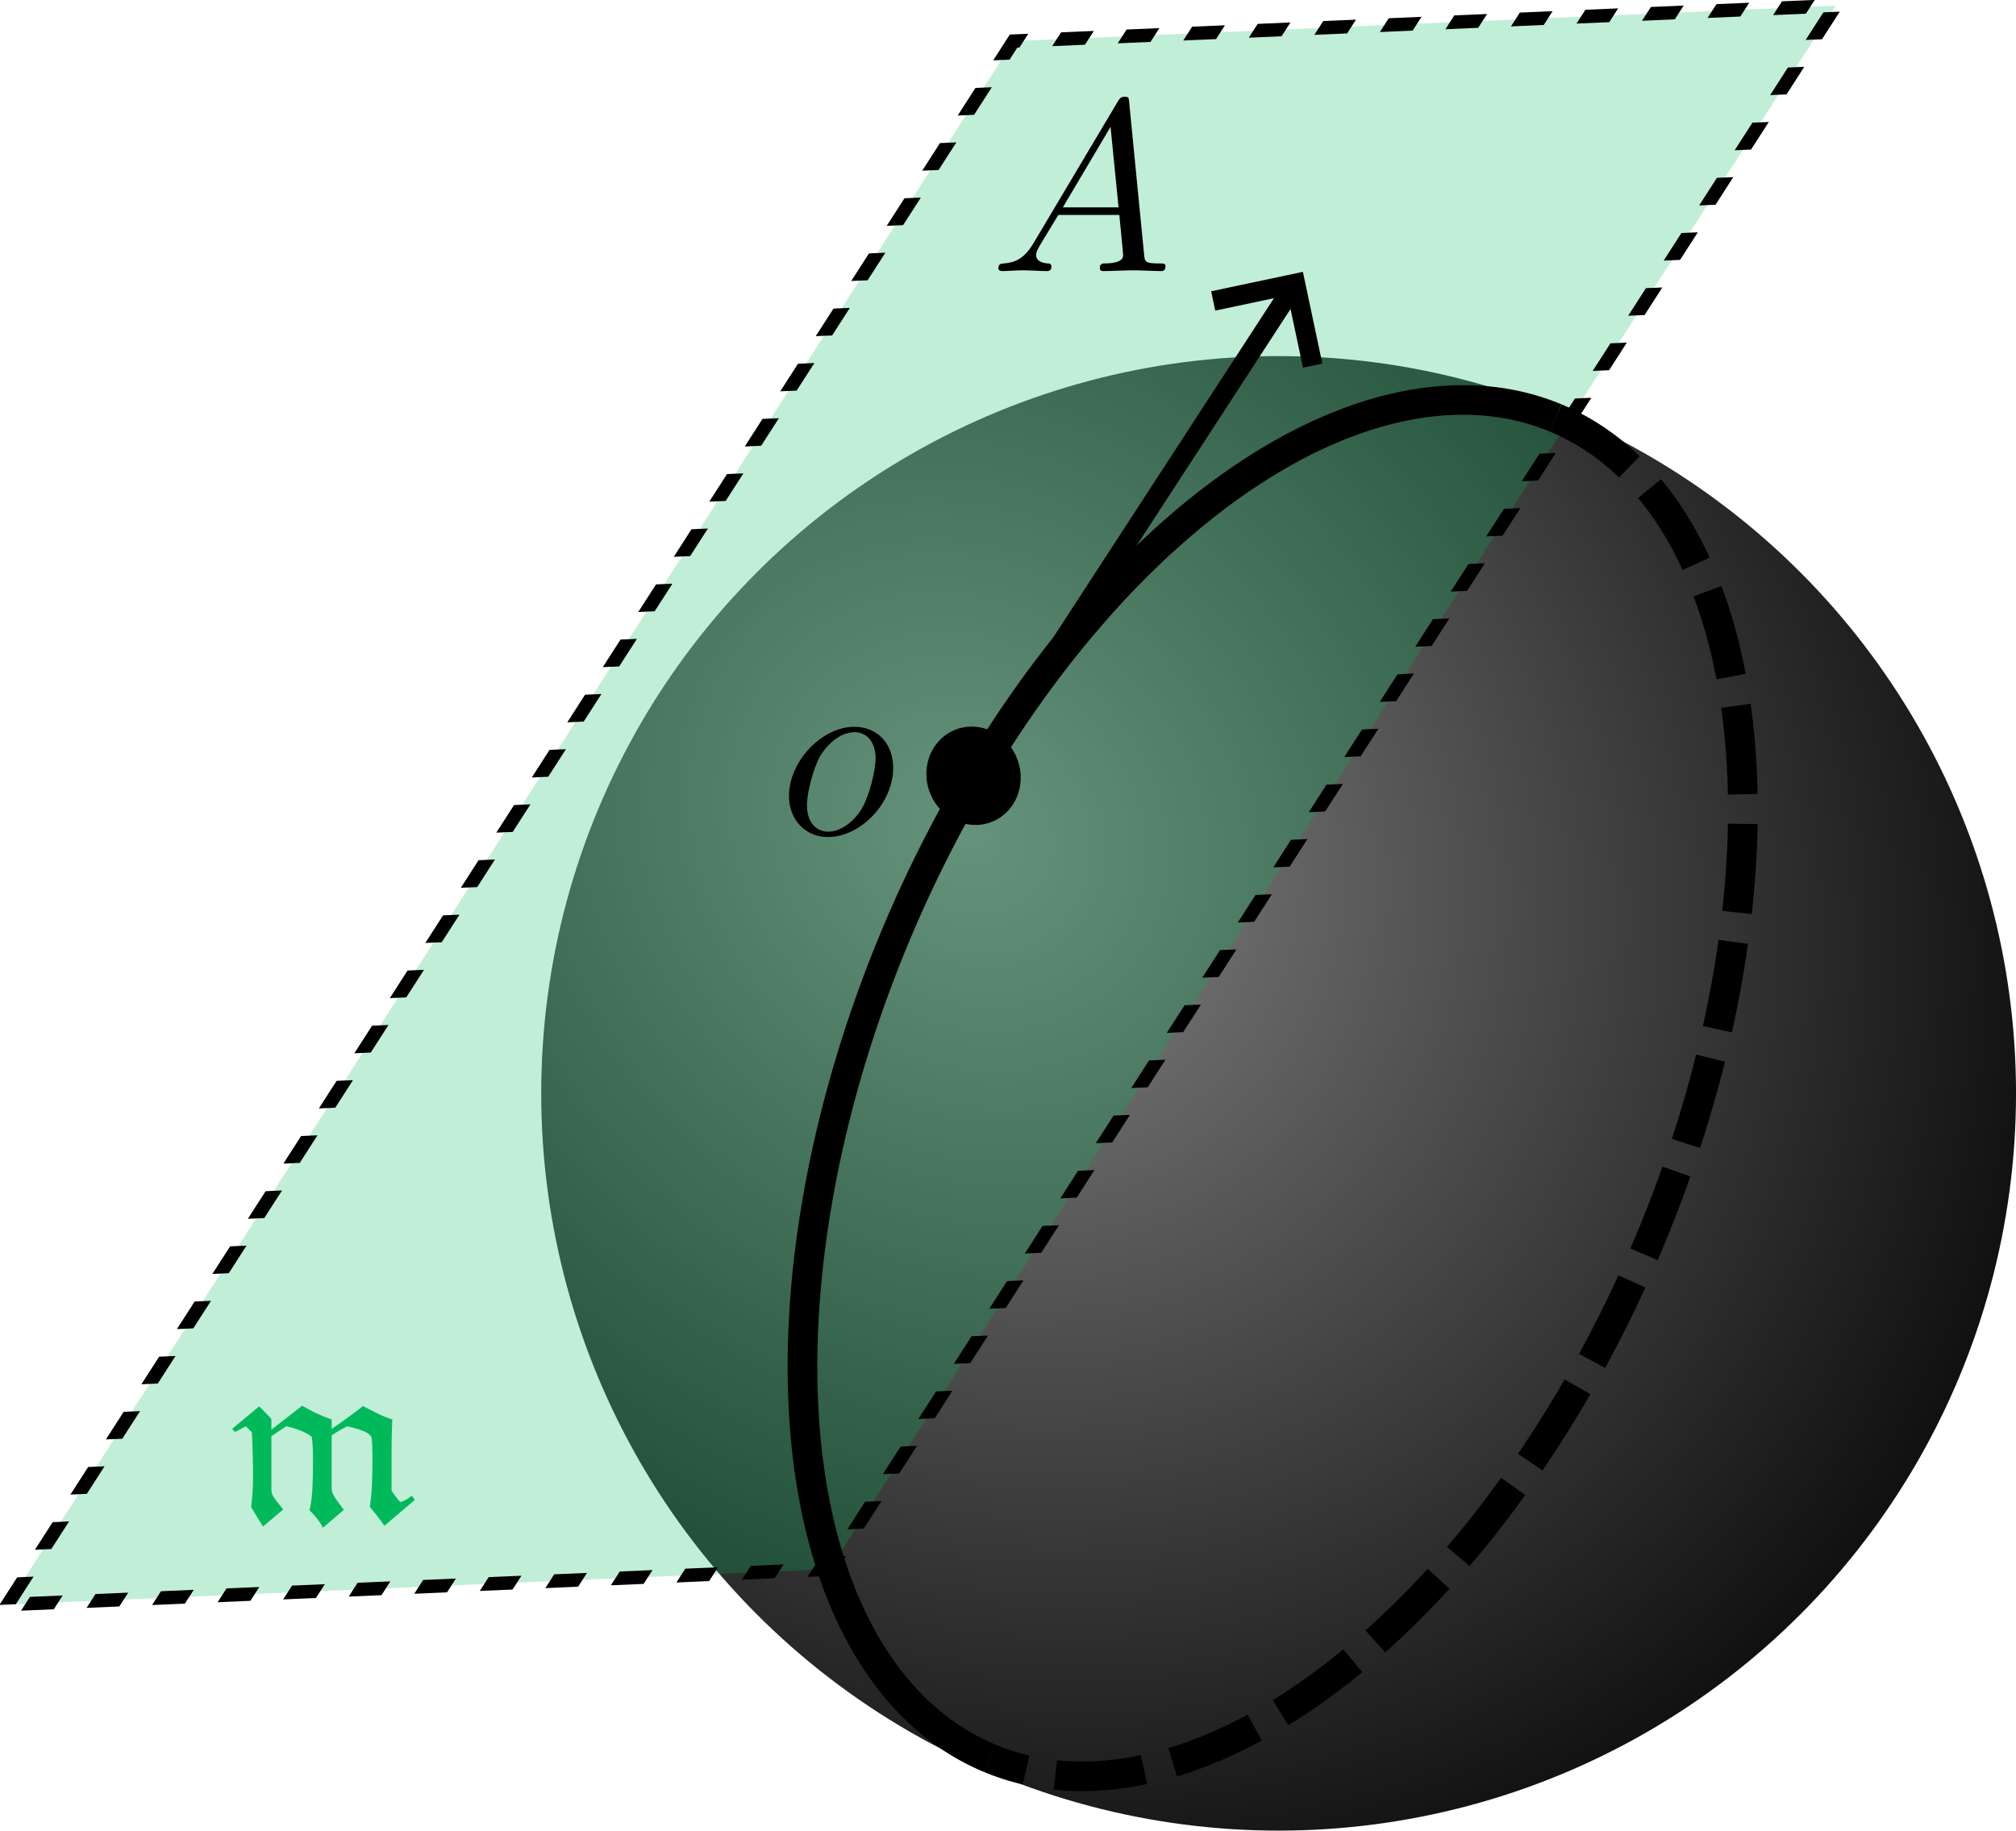 <?xml version="1.0" encoding="UTF-8" standalone="no"?>
<!-- Created with Inkscape (http://www.inkscape.org/) -->

<svg
   width="101.962mm"
   height="92.602mm"
   viewBox="0 0 101.962 92.602"
   version="1.1"
   id="svg1"
   inkscape:version="1.3.2 (1:1.3.2+202311252150+091e20ef0f)"
   sodipodi:docname="global_S2.svg"
   xmlns:inkscape="http://www.inkscape.org/namespaces/inkscape"
   xmlns:sodipodi="http://sodipodi.sourceforge.net/DTD/sodipodi-0.dtd"
   xmlns:xlink="http://www.w3.org/1999/xlink"
   xmlns="http://www.w3.org/2000/svg"
   xmlns:svg="http://www.w3.org/2000/svg"
   xmlns:ns1="http://www.iki.fi/pav/software/textext/">
  <sodipodi:namedview
     id="namedview1"
     pagecolor="#ffffff"
     bordercolor="#000000"
     borderopacity="0.25"
     inkscape:showpageshadow="2"
     inkscape:pageopacity="0.0"
     inkscape:pagecheckerboard="0"
     inkscape:deskcolor="#d1d1d1"
     inkscape:document-units="mm"
     inkscape:zoom="0.78038721"
     inkscape:cx="90.339769"
     inkscape:cy="438.24398"
     inkscape:window-width="1920"
     inkscape:window-height="1006"
     inkscape:window-x="1919"
     inkscape:window-y="0"
     inkscape:window-maximized="1"
     inkscape:current-layer="g41">
    <inkscape:page
       x="0"
       y="0"
       width="101.962"
       height="92.602"
       id="page2"
       margin="0"
       bleed="0" />
  </sodipodi:namedview>
  <defs
     id="defs1">
    <marker
       style="overflow:visible"
       id="ArrowWide"
       refX="0"
       refY="0"
       orient="auto-start-reverse"
       inkscape:stockid="Wide arrow"
       markerWidth="1"
       markerHeight="1"
       viewBox="0 0 1 1"
       inkscape:isstock="true"
       inkscape:collect="always"
       preserveAspectRatio="xMidYMid">
      <path
         style="fill:none;stroke:context-stroke;stroke-width:1;stroke-linecap:butt"
         d="M 3,-3 0,0 3,3"
         transform="rotate(180,0.125,0)"
         sodipodi:nodetypes="ccc"
         id="path32" />
    </marker>
    <linearGradient
       id="linearGradient1"
       inkscape:collect="always">
      <stop
         style="stop-color:#868686;stop-opacity:1;"
         offset="0"
         id="stop1" />
      <stop
         style="stop-color:#000000;stop-opacity:1;"
         offset="1"
         id="stop2" />
    </linearGradient>
    <radialGradient
       inkscape:collect="always"
       xlink:href="#linearGradient1"
       id="radialGradient2-4"
       cx="96.223"
       cy="138.38"
       fx="96.223"
       fy="138.38"
       r="37.295"
       gradientUnits="userSpaceOnUse"
       gradientTransform="matrix(1.272,1.23,-1.082,1.119,125.309,-204.22)" />
  </defs>
  <g
     inkscape:label="Layer 1"
     inkscape:groupmode="layer"
     id="layer1"
     transform="translate(-48.981,-26.921)">
    <g
       id="g41"
       style="display:inline">
      <circle
         style="fill:url(#radialGradient2-4);stroke-width:0.265"
         id="path1-6"
         cx="113.649"
         cy="82.229"
         r="37.295" />
      <g
         id="g31"
         transform="translate(16.559,-116.169)">
        <rect
           style="fill:#00b95a;fill-opacity:0.243;stroke:#000000;stroke-width:0.83;stroke-dasharray:1.659, 1.659;stroke-dashoffset:0;stroke-opacity:1"
           id="rect18"
           width="94.041"
           height="41.619"
           x="-275.976"
           y="182.293"
           transform="matrix(0.541,-0.841,0.999,-0.043,0,0)" />
        <g
           transform="matrix(1.235,0,0,1.235,44.16,214.196)"
           ns1:version="1.10.2"
           ns1:texconverter="pdflatex"
           ns1:pdfconverter="inkscape"
           ns1:text="$\\mathfrak{m}$"
           ns1:preamble="/home/akash/.config/inkscape/extensions/textext/default_packages.tex"
           ns1:scale="3.5"
           ns1:alignment="middle center"
           ns1:stroke-to-path="0"
           ns1:inkscapeversion="1.3.2"
           id="g8439"
           ns1:jacobian_sqrt="1.23472"
           style="fill:#00b95a;fill-opacity:1;stroke-width:0">
          <defs
             id="id-9d566c6c-c18e-48ae-83ca-57982477890f"
             style="fill:#00b95a;fill-opacity:1;stroke-width:0" />
          <g
             id="id-b458d918-4e99-42f0-a813-f11eb81fc514"
             transform="translate(-148.775,-130.031)"
             style="fill:#00b95a;fill-opacity:1;stroke-width:0">
            <g
               style="fill:#00b95a;fill-opacity:1;stroke-width:0"
               id="id-fd06c4b5-8302-4847-bcf8-9acb19d942f0">
              <g
                 transform="translate(148.712,134.765)"
                 id="g5961"
                 style="fill:#00b95a;fill-opacity:1;stroke-width:0">
                <path
                   style="fill:#00b95a;fill-opacity:1;stroke:#00b95a;stroke-width:0"
                   d="m 1.672,-3.75 v -0.438 c 0,-0.016 -0.328,-0.344 -0.5,-0.516 L 0.062,-3.781 l 0.125,0.125 0.438,-0.234 0.25,0.25 c 0.031,0.625 0.047,1.25 0.047,1.875 0,0.391 -0.031,0.781 -0.078,1.188 L 1.328,0.219 2.156,-0.484 c -0.5,-0.625 -0.484,-0.562 -0.484,-1.031 v -1.969 L 2.281,-3.891 C 2.625,-3.812 3.078,-3.672 3.328,-3.453 3.375,-3.125 3.375,-2.797 3.375,-2.469 c 0,1.203 -0.047,1.625 -0.141,2.016 C 3.422,-0.266 3.656,0 3.781,0.266 L 4.641,-0.469 c -0.438,-0.562 -0.5,-0.703 -0.5,-0.875 V -3.516 C 4.344,-3.656 4.562,-3.781 4.781,-3.891 c 0.297,0.078 0.953,0.219 1,0.484 0.016,0.172 0.031,0.422 0.031,0.672 0,1.391 -0.047,1.719 -0.109,2.141 C 5.906,-0.344 6.188,0 6.297,0.188 l 1.25,-1.062 -0.125,-0.172 c -0.188,0.156 -0.266,0.188 -0.469,0.266 C 6.812,-0.922 6.703,-1.094 6.594,-1.25 v -1.219 c 0,-0.562 0,-1.125 0.031,-1.703 -0.359,-0.094 -0.812,-0.344 -1.203,-0.547 -0.406,0.328 -0.844,0.641 -1.281,0.938 V -4.172 C 3.719,-4.312 3.312,-4.5 2.938,-4.734 Z m 0,0"
                   id="id-a85a8c88-83fb-47cc-b516-da4dad759cb3" />
              </g>
            </g>
          </g>
        </g>
      </g>
      <ellipse
         style="display:inline;fill:#000000;fill-opacity:1;stroke:none;stroke-width:1.598;stroke-dasharray:none;stroke-opacity:1"
         id="path3-9"
         cx="51.464"
         cy="107.678"
         transform="matrix(0.854,-0.52,0.504,0.863,0,0)"
         rx="2.372"
         ry="2.504" />
      <g
         id="g6-4"
         transform="translate(-34.795,-103.783)"
         style="display:inline">
        <path
           style="display:inline;fill:none;stroke:#000000;stroke-width:1.5;stroke-dasharray:none"
           transform="matrix(0.923,0.385,-0.389,0.921,7.2916667e-7,-8.3333319e-8)"
           id="path353-3"
           sodipodi:type="arc"
           sodipodi:cx="208.72768"
           sodipodi:cy="114.42713"
           sodipodi:rx="20.57185"
           sodipodi:ry="36.805653"
           sodipodi:start="1.5707963"
           sodipodi:end="4.712389"
           sodipodi:arc-type="arc"
           d="m 208.728,151.233 a 20.572,36.806 0 0 1 -17.816,-18.403 20.572,36.806 0 0 1 0,-36.806 20.572,36.806 0 0 1 17.816,-18.403"
           sodipodi:open="true" />
        <path
           style="fill:none;stroke:#000000;stroke-width:1.5;stroke-dasharray:4.5, 1.5;stroke-dashoffset:0"
           transform="matrix(0.923,0.385,-0.389,0.921,0,0)"
           id="path6-0"
           sodipodi:type="arc"
           sodipodi:cx="208.72768"
           sodipodi:cy="114.42713"
           sodipodi:rx="20.57185"
           sodipodi:ry="36.805653"
           sodipodi:start="4.712389"
           sodipodi:end="1.5707963"
           sodipodi:arc-type="arc"
           d="m 208.728,77.621 a 20.572,36.806 0 0 1 20.572,36.806 20.572,36.806 0 0 1 -20.572,36.806"
           sodipodi:open="true" />
      </g>
      <path
         style="fill:none;stroke:#000000;stroke-width:1;stroke-dasharray:none;stroke-dashoffset:0;stroke-opacity:1;marker-end:url(#ArrowWide)"
         d="M 98.293,66.168 114.355,41.475"
         id="path31" />
      <g
         transform="matrix(1.235,0,0,1.235,99.475,31.814)"
         ns1:version="1.10.2"
         ns1:texconverter="pdflatex"
         ns1:pdfconverter="inkscape"
         ns1:text="$A$"
         ns1:preamble="/home/akash/.config/inkscape/extensions/textext/default_packages.tex"
         ns1:scale="4.878472705996932"
         ns1:alignment="middle center"
         ns1:stroke-to-path="0"
         ns1:inkscapeversion="1.3.2"
         id="g7541"
         ns1:jacobian_sqrt="1.2347249999898764">
        <defs
           id="id-74033eb6-98b1-4189-9c65-c1fff8867c76" />
        <g
           id="id-beb34d19-2957-487e-8494-5872f3bbb013"
           transform="translate(-149.056,-127.624)">
          <g
             style="fill:#000000;fill-opacity:1"
             id="id-32430d56-09a2-4029-bafb-238e2c341b00">
            <g
               transform="translate(148.712,134.765)"
               id="g6289">
              <path
                 style="stroke:none"
                 d="M 1.781,-1.141 C 1.391,-0.484 1,-0.344 0.562,-0.312 0.438,-0.297 0.344,-0.297 0.344,-0.109 0.344,-0.047 0.406,0 0.484,0 0.75,0 1.062,-0.031 1.328,-0.031 c 0.344,0 0.688,0.031 1,0.031 0.062,0 0.188,0 0.188,-0.188 0,-0.109 -0.078,-0.125 -0.156,-0.125 -0.219,-0.016 -0.469,-0.094 -0.469,-0.344 0,-0.125 0.062,-0.234 0.141,-0.375 l 0.766,-1.266 h 2.5 c 0.016,0.203 0.156,1.562 0.156,1.656 0,0.297 -0.516,0.328 -0.719,0.328 C 4.594,-0.312 4.5,-0.312 4.5,-0.109 4.5,0 4.609,0 4.641,0 5.047,0 5.469,-0.031 5.875,-0.031 6.125,-0.031 6.766,0 7.016,0 7.062,0 7.188,0 7.188,-0.203 7.188,-0.312 7.094,-0.312 6.953,-0.312 6.344,-0.312 6.344,-0.375 6.312,-0.672 l -0.609,-6.219 c -0.016,-0.203 -0.016,-0.25 -0.188,-0.25 -0.156,0 -0.203,0.078 -0.266,0.172 z M 2.984,-2.609 4.938,-5.906 5.266,-2.609 Z m 0,0"
                 id="id-916f8f3d-7fa8-4209-b8e8-74b2b70ce4f9" />
            </g>
          </g>
        </g>
      </g>
      <g
         transform="matrix(1.235,0,0,1.235,88.885,63.687)"
         ns1:version="1.10.2"
         ns1:texconverter="pdflatex"
         ns1:pdfconverter="inkscape"
         ns1:text="$o$"
         ns1:preamble="/home/akash/.config/inkscape/extensions/textext/default_packages.tex"
         ns1:scale="3.5"
         ns1:alignment="middle center"
         ns1:stroke-to-path="0"
         ns1:inkscapeversion="1.3.2"
         id="g6426"
         ns1:jacobian_sqrt="1.23472"
         style="fill:#000000;fill-opacity:1;stroke-width:0">
        <defs
           id="id-ee8d1b3a-23dc-4ab8-9344-0fc82a80d607"
           style="fill:#000000;fill-opacity:1;stroke-width:0" />
        <g
           id="id-5fb66c56-5bda-4ed8-a144-26be56c9244f"
           transform="translate(-149.118,-130.359)"
           style="fill:#000000;fill-opacity:1;stroke-width:0">
          <g
             style="fill:#000000;fill-opacity:1;stroke-width:0"
             id="id-a9d6333f-96f0-4953-844a-192a7c37e0b3">
            <g
               transform="translate(148.712,134.765)"
               id="g248"
               style="fill:#000000;fill-opacity:1;stroke-width:0">
              <path
                 style="fill:#000000;fill-opacity:1;stroke:#000000;stroke-width:0"
                 d="m 4.672,-2.719 c 0,-1.047 -0.688,-1.688 -1.594,-1.688 -1.328,0 -2.672,1.422 -2.672,2.828 0,0.984 0.672,1.688 1.594,1.688 1.328,0 2.672,-1.375 2.672,-2.828 z m -2.656,2.609 c -0.438,0 -0.875,-0.312 -0.875,-1.094 0,-0.484 0.266,-1.562 0.578,-2.062 0.5,-0.766 1.078,-0.922 1.359,-0.922 0.578,0 0.875,0.484 0.875,1.078 0,0.391 -0.203,1.438 -0.578,2.078 -0.359,0.578 -0.906,0.922 -1.359,0.922 z m 0,0"
                 id="id-b0afa837-01bc-4e12-b4b2-fc6379dbfd16" />
            </g>
          </g>
        </g>
      </g>
    </g>
  </g>
</svg>
